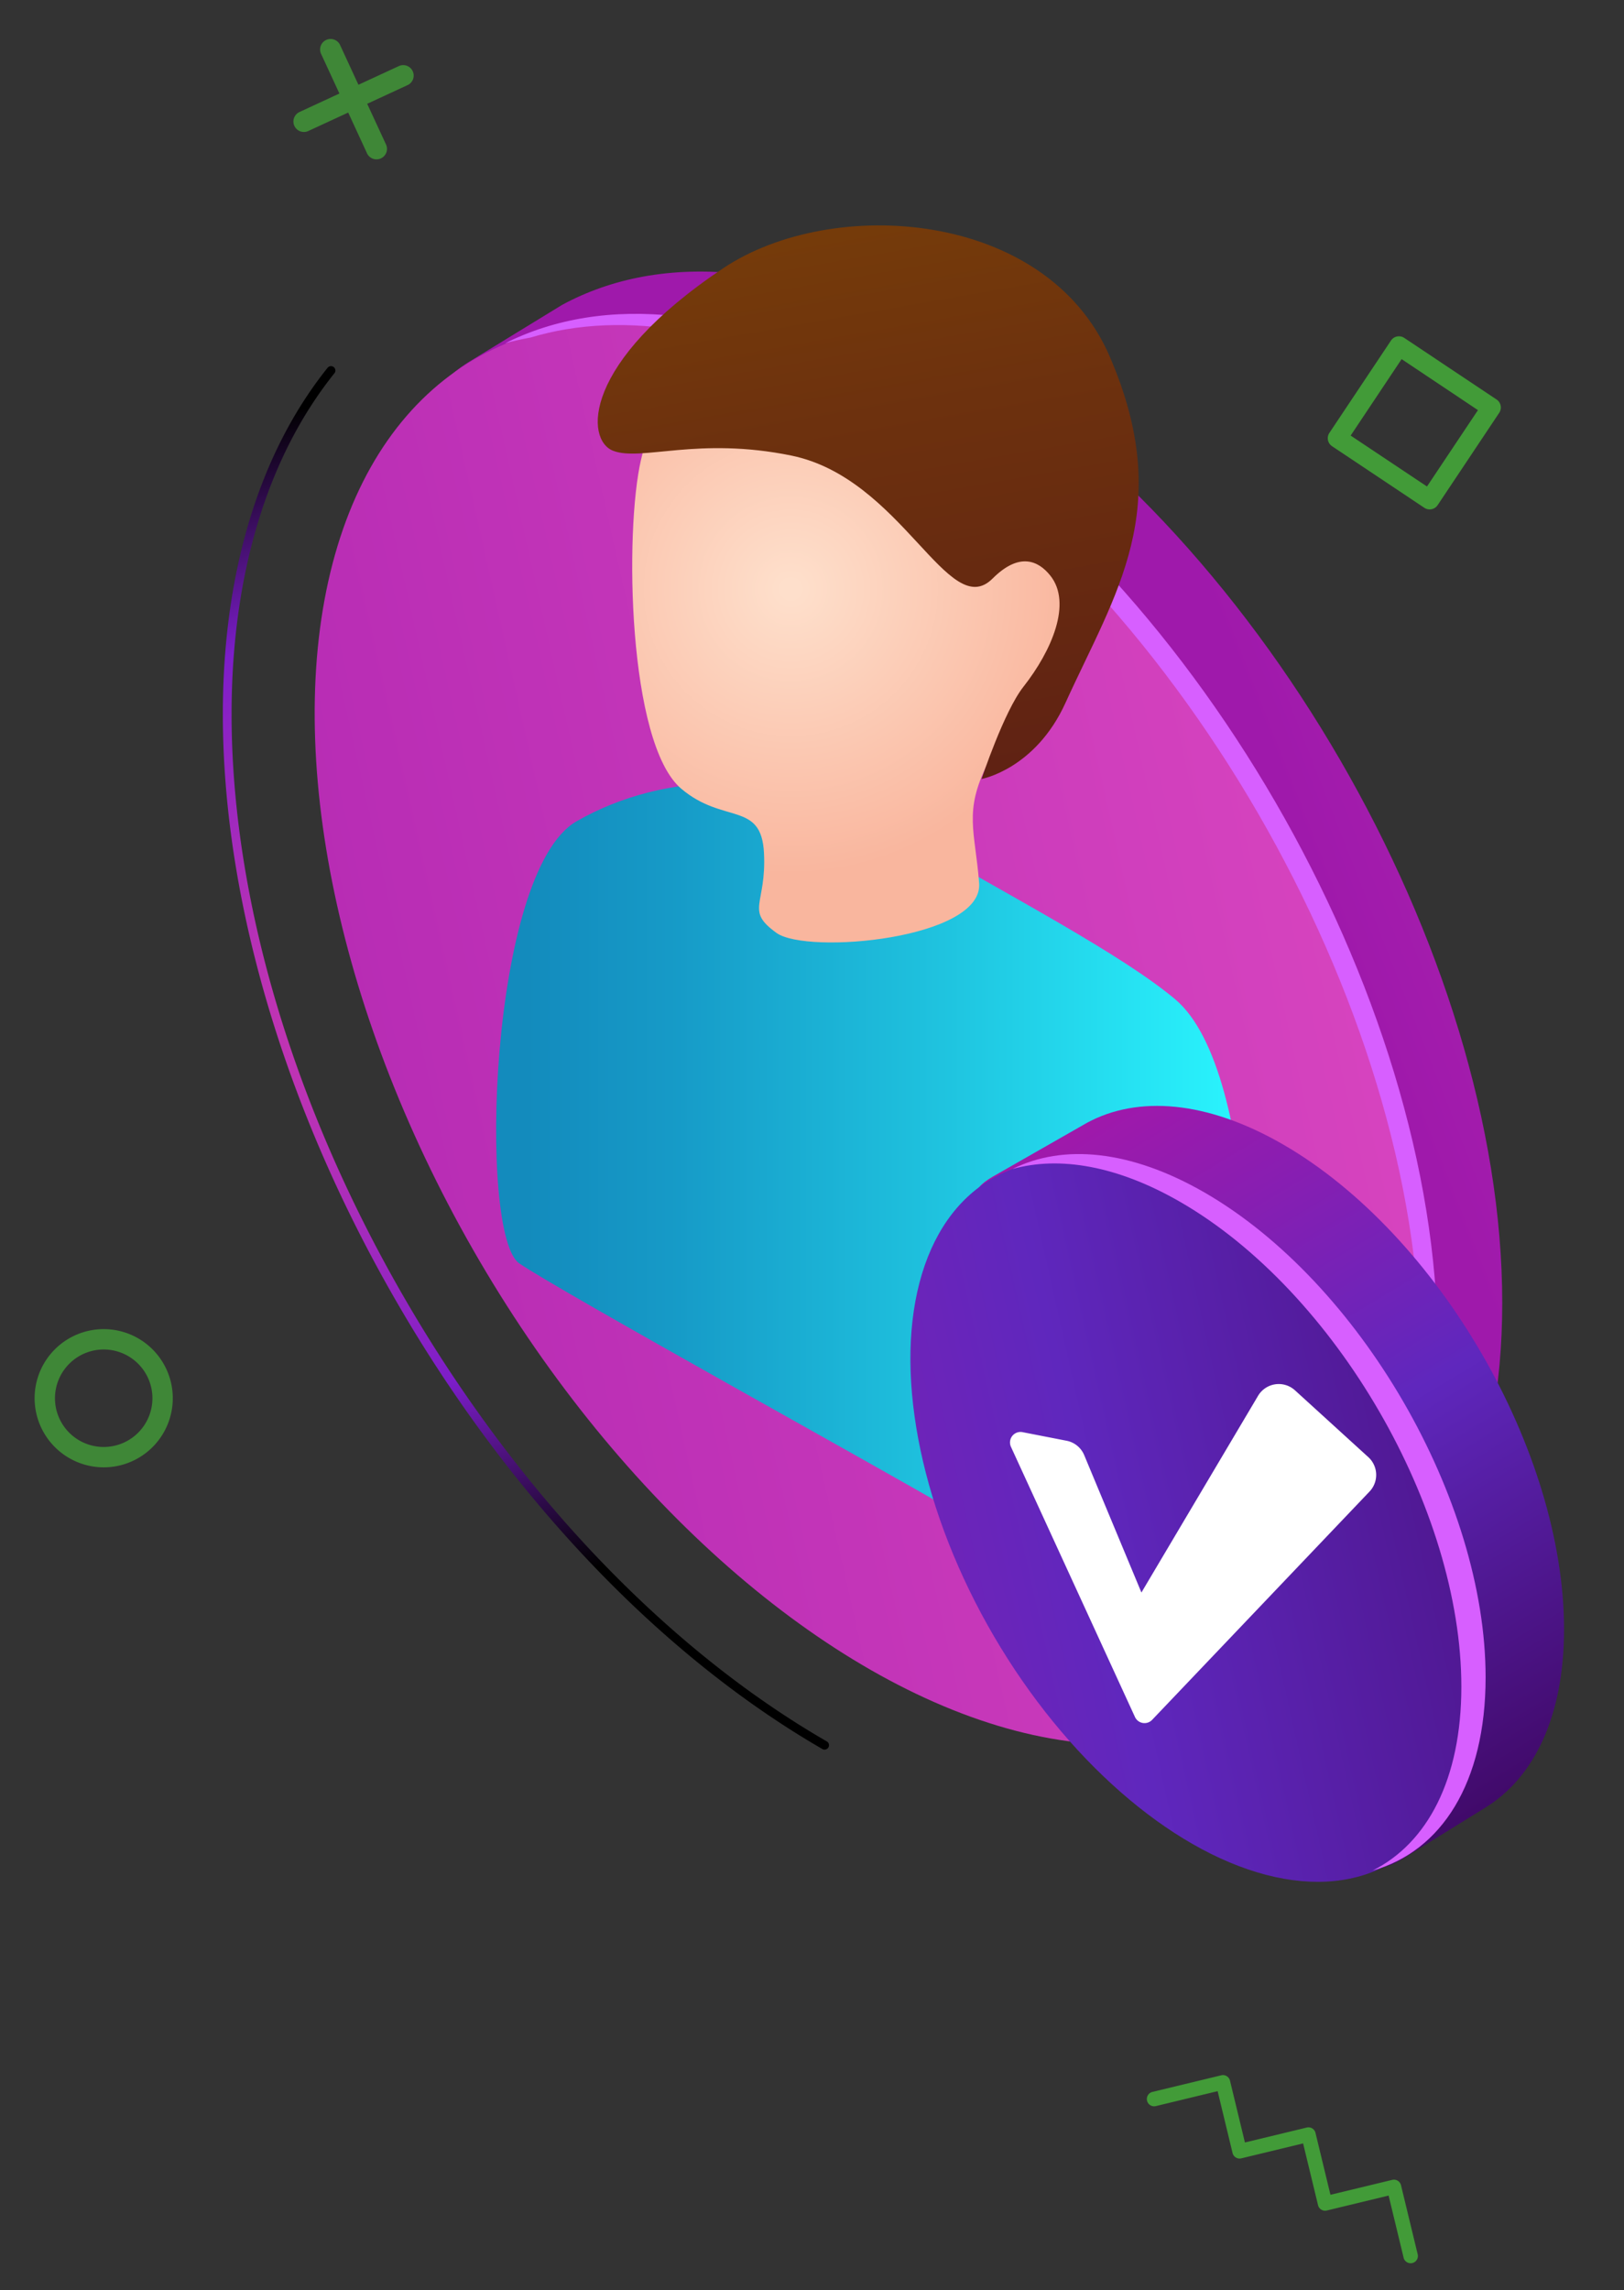 <svg viewBox="0 0 741.87 1045.79" xmlns="http://www.w3.org/2000/svg" xmlns:xlink="http://www.w3.org/1999/xlink"><rect x="0" y="0" width="741.87" height="1045.79" fill="#333333" stroke="none"/><linearGradient id="a" gradientUnits="userSpaceOnUse" x1="569.54" x2="1240.52" y1="399.29" y2="134.78"><stop offset=".04" stop-color="#9f19ab"/><stop offset=".24" stop-color="#ae25b1"/><stop offset=".65" stop-color="#d744bf"/><stop offset="1" stop-color="#ff63ce"/></linearGradient><radialGradient id="b" cx="182.29" cy="457.02" gradientUnits="userSpaceOnUse" r="274.26"><stop offset="0" stop-color="#dc3daa"/><stop offset=".32" stop-color="#ae2eb9"/><stop offset=".64" stop-color="#7c1dc9"/><stop offset="1"/></radialGradient><linearGradient id="c" gradientTransform="matrix(.863 .505 -.505 .863 2167.92 960.7)" x1="-2476.32" x2="-1043.95" xlink:href="#a" y1="629.16" y2="308.07"/><radialGradient id="d" cx="564.98" cy="784.02" gradientUnits="userSpaceOnUse" r="1.88"><stop offset="0" stop-color="#fff"/><stop offset=".07" stop-color="#d8d8d8"/><stop offset=".16" stop-color="#a6a6a6"/><stop offset=".26" stop-color="#797979"/><stop offset=".37" stop-color="#545454"/><stop offset=".47" stop-color="#353535"/><stop offset=".59" stop-color="#1e1e1e"/><stop offset=".7" stop-color="#0d0d0d"/><stop offset=".84" stop-color="#030303"/><stop offset="1"/></radialGradient><linearGradient id="e" gradientUnits="userSpaceOnUse" x1="226.64" x2="572.09" y1="525.91" y2="525.91"><stop offset=".04" stop-color="#138bbd"/><stop offset=".23" stop-color="#169ac7"/><stop offset=".59" stop-color="#1fc3df"/><stop offset="1" stop-color="#2af6ff"/></linearGradient><radialGradient id="f" cx="383.66" cy="384.59" gradientUnits="userSpaceOnUse" r="472.35"><stop offset=".38" stop-color="#fff"/><stop offset=".47" stop-color="#f4f2f9"/><stop offset=".63" stop-color="#d8d0e8"/><stop offset=".85" stop-color="#a9c"/><stop offset="1" stop-color="#8770b8"/></radialGradient><radialGradient id="g" cx="361.26" cy="268.94" gradientUnits="userSpaceOnUse" r="130.45"><stop offset=".03" stop-color="#fedfcb"/><stop offset="1" stop-color="#f9b69e"/></radialGradient><linearGradient id="h" gradientUnits="userSpaceOnUse" x1="425.82" x2="371.01" y1="368.95" y2="56.4"><stop offset=".04" stop-color="#602213"/><stop offset=".57" stop-color="#6d310e"/><stop offset="1" stop-color="#7a4108"/></linearGradient><linearGradient id="i" gradientUnits="userSpaceOnUse" x1="496.1" x2="718.8" y1="509.7" y2="879.78"><stop offset=".01" stop-color="#9f19ab"/><stop offset=".43" stop-color="#5f27bd"/><stop offset=".9" stop-color="#3d065f"/></linearGradient><linearGradient id="j" gradientTransform="matrix(.863 .505 -.505 .863 2300.54 916.73)" x1="-1983.66" x2="-1256.98" xlink:href="#i" y1="774.61" y2="611.71"/><g fill="#50f73e"><path d="m136.7 51.2 18.35-8.49-8.48-18.35a4.79 4.79 0 0 1 8.69-4l8.48 18.35 18.35-8.48a4.78 4.78 0 1 1 4 8.68l-18.35 8.49 8.49 18.35a4.79 4.79 0 1 1 -8.69 4l-8.47-18.35-18.35 8.48a4.78 4.78 0 0 1 -4-8.68z" opacity=".43"/><path d="m524 959.32a3.31 3.31 0 0 0 4 2.44l28.23-6.82 6.82 28.24a3.31 3.31 0 0 0 4 2.44l28.23-6.82 6.82 28.2a3.31 3.31 0 0 0 4 2.44l28.24-6.82 6.82 28.23a3.31 3.31 0 1 0 6.43-1.55l-7.59-31.41a3.31 3.31 0 0 0 -4-2.44l-28.23 6.81-6.83-28.26a3.31 3.31 0 0 0 -4-2.44l-28.24 6.81-6.82-28.23a3.3 3.3 0 0 0 -4-2.44l-31.45 7.59a3.32 3.32 0 0 0 -2.43 4.03z" opacity=".53"/><path d="m607.29 197.68 28.13-42.16a4.37 4.37 0 0 1 6.07-1.21l42.17 28.13a4.38 4.38 0 0 1 1.21 6.07l-28.13 42.16a4.38 4.38 0 0 1 -6.08 1.22l-42.16-28.13a4.38 4.38 0 0 1 -1.21-6.08zm67.86-10.39-34.87-23.29-23.28 34.9 34.87 23.26z" opacity=".53"/><path d="m15.81 638.51a31.56 31.56 0 1 1 31.56 31.56 31.6 31.6 0 0 1 -31.56-31.56zm9.3 0a22.26 22.26 0 1 0 22.26-22.26 22.28 22.28 0 0 0 -22.26 22.26z" opacity=".43"/></g><path d="m686.25 595c0 78.3-27 133.76-70.94 160.61-1.32.8-28.91 20.36-30.26 21.12-45.7 25.55-16.48-32.44-85.88-72.51-139.69-80.65-252.93-276-252.93-436.26 0-79.27-74.74-77.56-29.86-104 1.25-.74 39.1-24 40.38-24.72 45.58-24.69 107.88-20.14 176.56 19.52 139.68 80.61 252.93 275.93 252.93 436.24z" fill="url(#a)"/><path d="m376.71 799a2 2 0 0 1 -1-.27c-73.81-42.66-142.77-114.95-194.17-203.61s-79.74-184.25-79.74-269c0-64.46 16.57-119.19 47.93-158.27a2 2 0 0 1 3.12 2.49c-30.78 38.37-47.06 92.24-47.06 155.78 0 84.11 28.13 179 79.21 267.05s119.49 159.83 192.71 202.06a2 2 0 0 1 -1 3.73z" fill="url(#b)"/><ellipse cx="396.7" cy="472.1" fill="url(#c)" rx="205.87" ry="356.59" transform="matrix(.863 -.505 .505 .863 -184.04 264.75)"/><path d="m560 786c.71-.19 1.4-.43 2.1-.64 1.51-.94 3-2 4.43-3-2.11 1.28-4.26 2.54-6.53 3.64z" fill="url(#d)"/><path d="m403.76 178c-67-38.66-127.8-43.87-173-21.24 3.77-1.06 7.64-1.88 11.56-2.61 42.57-12.82 95.75-4.42 153.51 28.93 139.64 80.62 252.88 275.92 252.88 436.24 0 74.69-24.59 128.58-65 156.69 45.11-26.37 73-82.29 73-161.77-.02-160.24-113.26-355.62-252.95-436.24z" fill="#d75fff"/><path d="m410.71 379.76c-51.46-29.87-107.23-27.69-147.32-4.72s-45 189-26.2 201.88 169.29 95.92 194.81 111.08c29.48 17.57 140-4.48 140-35.15 0-18.29 4.66-163-35.15-196.52-24.46-20.52-74.33-46.49-126.14-76.57z" fill="url(#e)"/><path d="m365.22 652.09-23.35-13.58z" fill="#e6e7e8"/><path d="m365.22 652.09-23.35-13.58z" fill="url(#f)"/><path d="m292.81 210c-7.52 32.43-6.05 129.43 18.36 150.14 19.32 16.39 36.64 5.58 37.83 29.4s-8.83 26.05 5.76 36.51c14 10 94.47 2.76 92.52-22.76-1.83-24-7.18-32.51 3.93-54.74s43.28-58 38.51-89.72-170.31-163.54-196.91-48.83z" fill="url(#g)"/><path d="m280.11 205.86c-12.77-4.91-14.53-40.07 50.26-83.37 49.81-33.29 147.63-26.7 176.54 40.25 30.1 69.6 2.68 107.94-20.18 158.22-13.77 30.31-38.34 34.77-38.34 34.77s10.23-30.82 19.1-42.08c12.94-16.44 22.33-38.18 12.34-50.76-5.57-7-14.3-10.8-26.43 1.33-20.13 20.12-41.3-45.82-91.91-56.18-42.68-8.73-68.55 2.75-81.38-2.18z" fill="url(#h)"/><path d="m714.48 744c0 39.73-13.71 67.86-36 81.48-.67.41-38.07 23.61-38.76 24-23.18 13-8.36-16.46-43.57-36.79-70.87-40.91-128.32-140-128.32-221.33 0-40.21-37.18-40.54-14.4-54 .63-.38 42.5-24.28 43.14-24.63 23.13-12.52 54.73-10.22 89.58 9.9 70.85 40.95 128.33 140.04 128.33 221.37z" fill="url(#i)"/><ellipse cx="544.18" cy="694.93" fill="url(#j)" rx="104.44" ry="180.91" transform="matrix(.863 -.505 .505 .863 -276.34 369.64)"/><path d="m550.33 544.61c-34-19.62-64.83-22.26-87.79-10.78 21.4-6 47.95-1.52 76.71 15.09 70.87 40.91 128.32 140 128.32 221.33 0 42.34-15.6 71.47-40.53 83.94 31.33-8.76 51.61-39.93 51.61-88.25 0-81.32-57.45-180.42-128.32-221.33z" fill="#d75fff"/><path d="m461.83 660.72 56.64 123.35a4.8 4.8 0 0 0 7.84 1.31l99.29-104.23a11 11 0 0 0 -.56-15.77l-33.44-30.45a11 11 0 0 0 -16.93 2.53l-53.25 89.77-26.13-62.72a11 11 0 0 0 -8.08-6.59l-20.1-3.92a4.8 4.8 0 0 0 -5.28 6.72z" fill="#fff"/></svg>